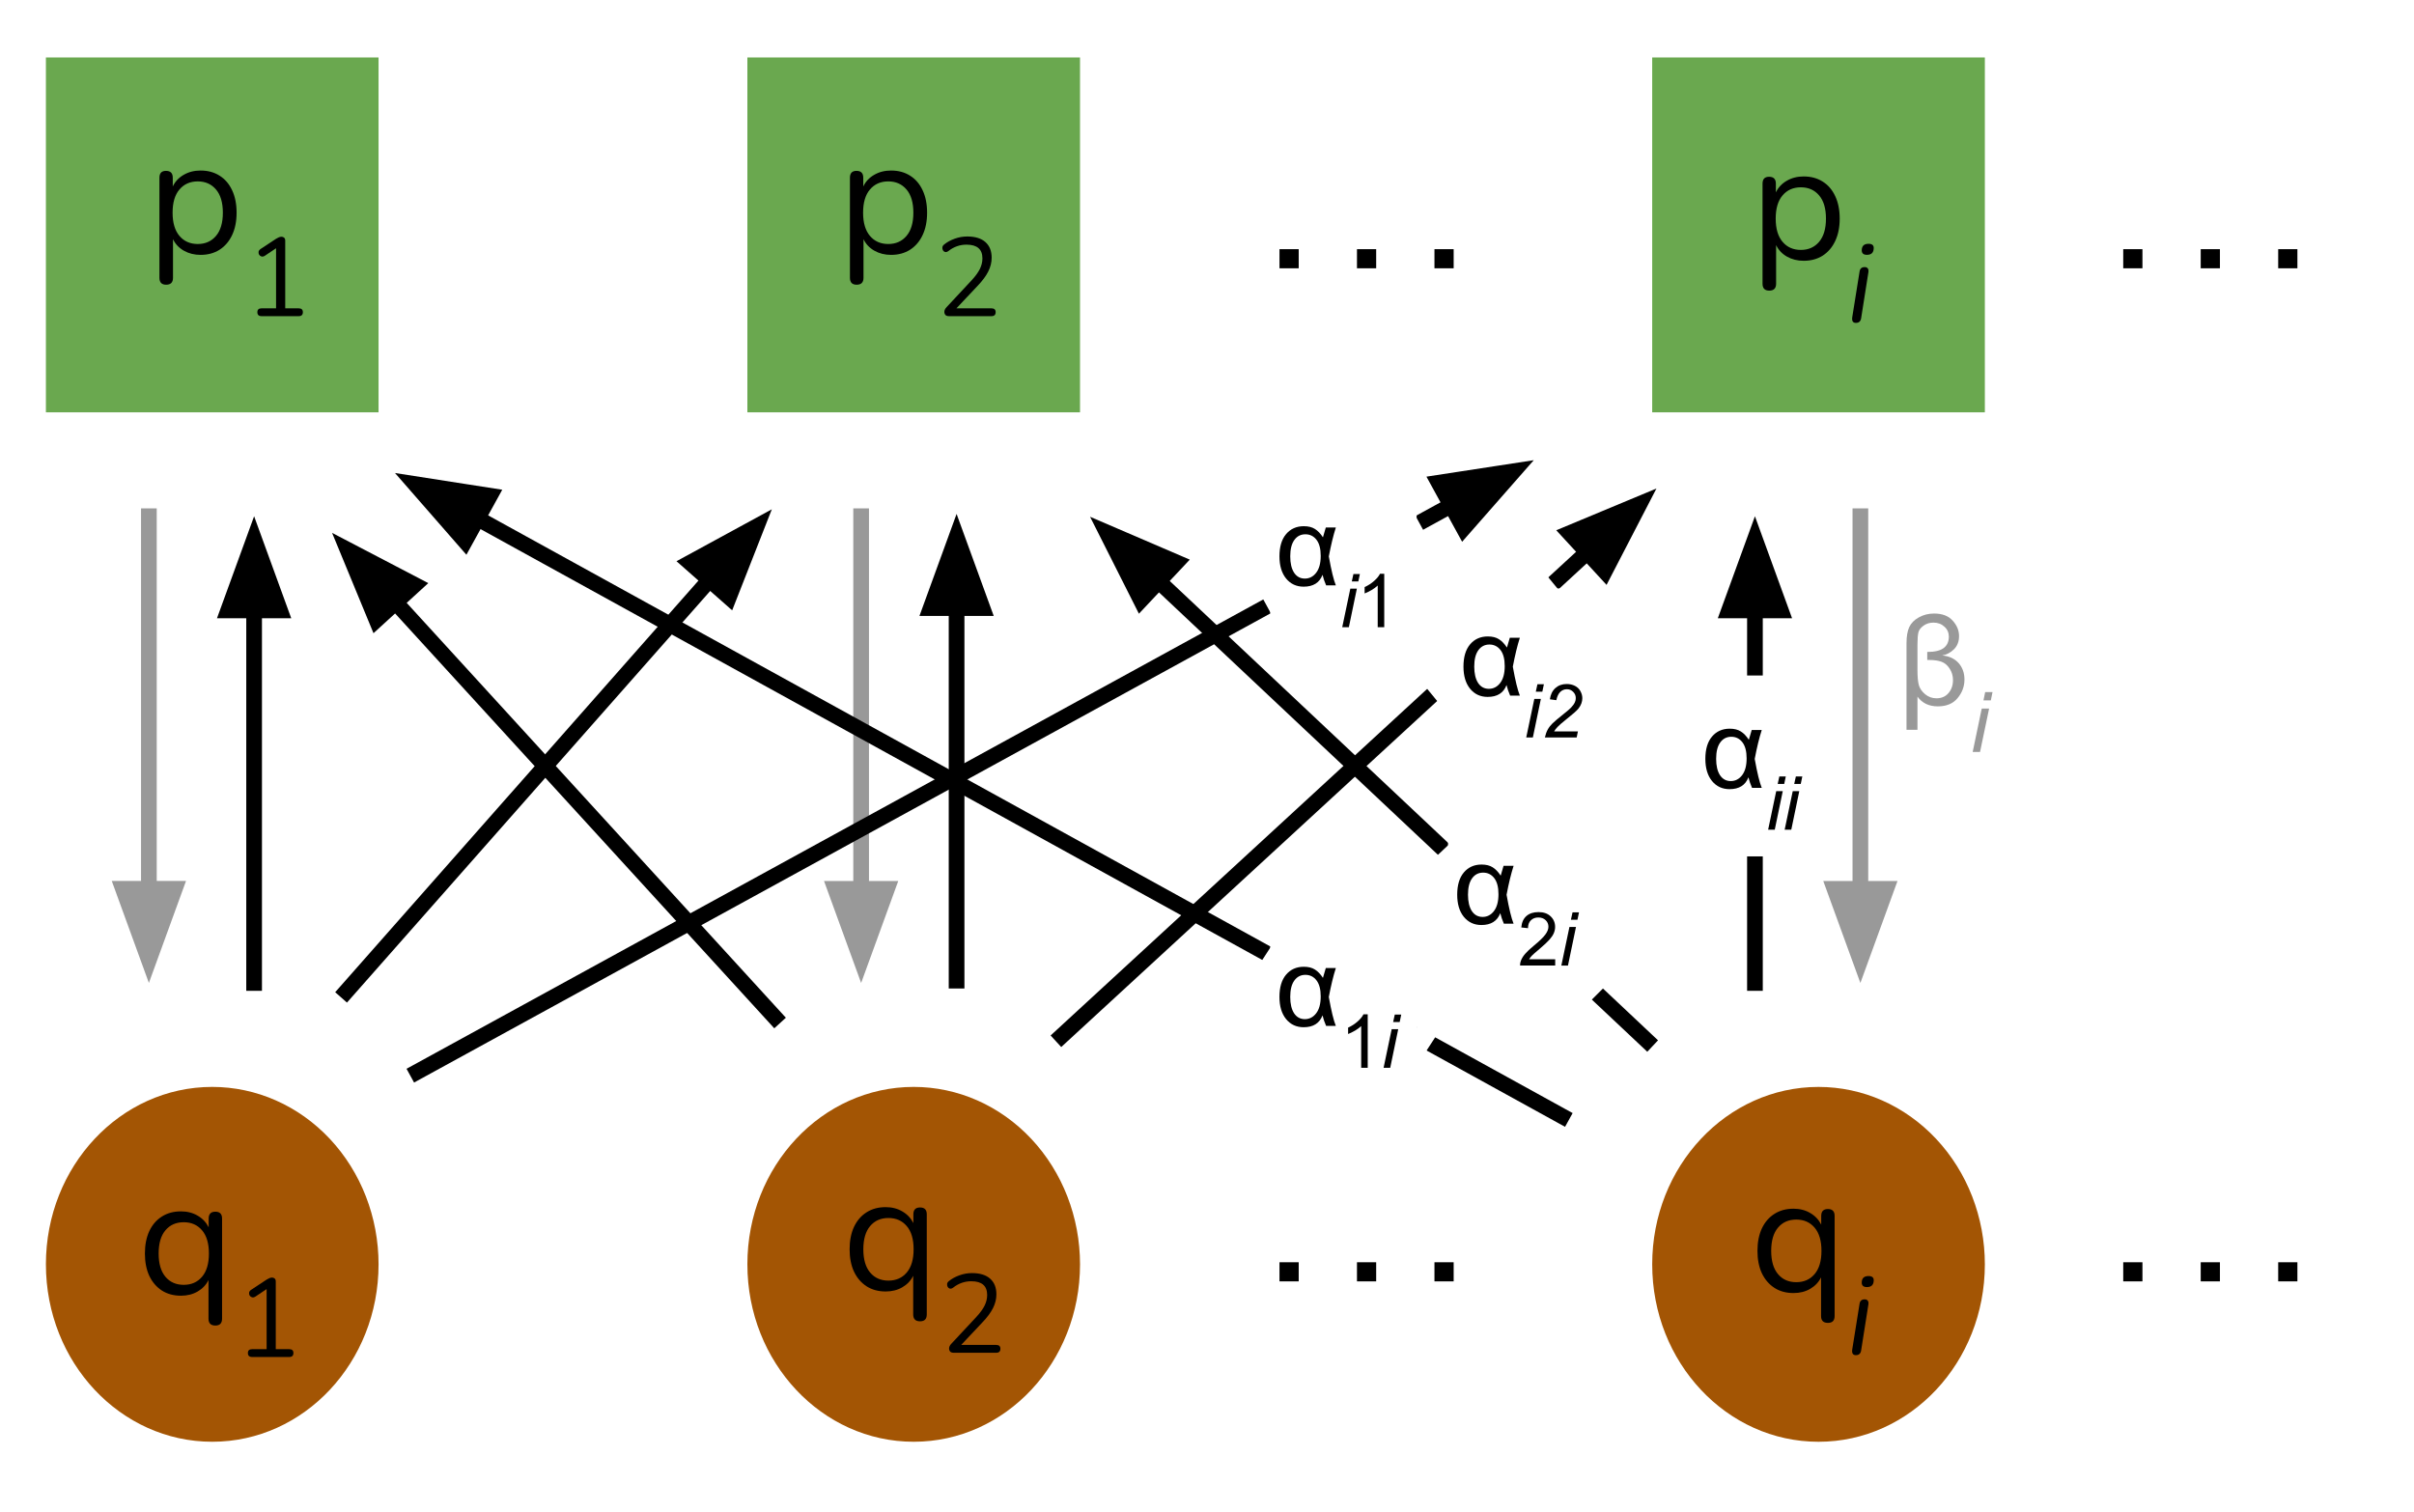 <?xml version="1.0" encoding="UTF-8" standalone="no"?>
<svg
   xmlns:dc="http://purl.org/dc/elements/1.1/"
   xmlns:cc="http://creativecommons.org/ns#"
   xmlns:rdf="http://www.w3.org/1999/02/22-rdf-syntax-ns#"
   xmlns:svg="http://www.w3.org/2000/svg"
   xmlns="http://www.w3.org/2000/svg"
   xmlns:sodipodi="http://sodipodi.sourceforge.net/DTD/sodipodi-0.dtd"
   xmlns:inkscape="http://www.inkscape.org/namespaces/inkscape"
   version="1.1"
   viewBox="0 0 461.476 289.127"
   stroke-miterlimit="10"
   id="svg2"
   inkscape:version="0.91 r13725"
   sodipodi:docname="PSF_Fig1.svg"
   width="461.476"
   height="289.127"
   style="fill:none;stroke:none;stroke-linecap:square;stroke-miterlimit:10">
  <rect x="0" y="0" width="461.476" height="289.127" fill="#333333" stroke="none"/>
  <defs
     id="defs223">
    <clipPath
       clipPathUnits="userSpaceOnUse"
       id="clipPath3557">
      <rect
         style="fill:#0000ff;fill-rule:evenodd;stroke:#000000;stroke-width:1px;stroke-linecap:butt;stroke-linejoin:miter;stroke-opacity:1"
         id="rect3559"
         width="461.476"
         height="289.127"
         x="134.497"
         y="97.047" />
    </clipPath>
  </defs>
  <sodipodi:namedview
     pagecolor="#ffffff"
     bordercolor="#666666"
     borderopacity="1"
     objecttolerance="10"
     gridtolerance="10"
     guidetolerance="10"
     inkscape:pageopacity="0"
     inkscape:pageshadow="2"
     inkscape:window-width="1855"
     inkscape:window-height="1056"
     id="namedview221"
     showgrid="false"
     fit-margin-top="0"
     fit-margin-left="0"
     fit-margin-right="0"
     fit-margin-bottom="0"
     inkscape:zoom="1.2416667"
     inkscape:cx="345.50336"
     inkscape:cy="116.17448"
     inkscape:window-x="65"
     inkscape:window-y="24"
     inkscape:window-maximized="1"
     inkscape:current-layer="svg2" />
  <clipPath
     id="p.0">
    <path
       d="M 0,0 960,0 960,540 0,540 0,0 Z"
       id="path5"
       inkscape:connector-curvature="0"
       style="clip-rule:nonzero" />
  </clipPath>
  <g
     clip-path="url(#clipPath3557)"
     id="g7"
     transform="translate(-134.497,-97.047)">
    <path
       d="m 0,0 960,0 0,540 -960,0 z"
       id="path9"
       inkscape:connector-curvature="0"
       style="fill:#ffffff;fill-rule:evenodd" />
    <path
       d="m 143.273,108.034 63.591,0 0,67.843 -63.591,0 z"
       id="path11"
       inkscape:connector-curvature="0"
       style="fill:#6aa84f;fill-rule:evenodd" />
    <path
       d="m 277.371,108.034 63.591,0 0,67.843 -63.591,0 z"
       id="path13"
       inkscape:connector-curvature="0"
       style="fill:#6aa84f;fill-rule:evenodd" />
    <path
       d="m 450.343,108.034 63.591,0 0,67.843 -63.591,0 z"
       id="path15"
       inkscape:connector-curvature="0"
       style="fill:#6aa84f;fill-rule:evenodd" />
    <path
       d="m 143.273,338.765 0,0 c 0,-18.734 14.235,-33.921 31.795,-33.921 l 0,0 c 8.433,0 16.52,3.574 22.483,9.935 5.963,6.361 9.313,14.989 9.313,23.986 l 0,0 c 0,18.734 -14.235,33.921 -31.795,33.921 l 0,0 c -17.56,0 -31.795,-15.187 -31.795,-33.921 z"
       id="path17"
       inkscape:connector-curvature="0"
       style="fill:#a35504;fill-rule:evenodd" />
    <path
       d="m 450.343,338.768 0,0 c 0,-18.734 14.235,-33.921 31.795,-33.921 l 0,0 c 8.433,0 16.52,3.574 22.483,9.935 5.963,6.361 9.313,14.989 9.313,23.986 l 0,0 c 0,18.734 -14.235,33.921 -31.795,33.921 l 0,0 c -17.56,0 -31.795,-15.187 -31.795,-33.921 z"
       id="path19"
       inkscape:connector-curvature="0"
       style="fill:#a35504;fill-rule:evenodd" />
    <path
       d="m 277.371,338.765 0,0 c 0,-18.734 14.235,-33.921 31.795,-33.921 l 0,0 c 8.433,0 16.52,3.574 22.483,9.935 5.963,6.361 9.313,14.989 9.313,23.986 l 0,0 c 0,18.734 -14.235,33.921 -31.795,33.921 l 0,0 c -17.56,0 -31.795,-15.187 -31.795,-33.921 z"
       id="path21"
       inkscape:connector-curvature="0"
       style="fill:#a35504;fill-rule:evenodd" />
    <path
       d="m 368.187,113.74 76.031,0 0,51.717 -76.031,0 z"
       id="path23"
       inkscape:connector-curvature="0"
       style="fill:#000000;fill-opacity:0;fill-rule:evenodd" />
    <path
       d="m 379.093,148.34 0,-3.656 3.672,0 0,3.656 -3.672,0 z m 14.812,0 0,-3.656 3.672,0 0,3.656 -3.672,0 z m 14.812,0 0,-3.656 3.672,0 0,3.656 -3.672,0 z"
       id="path25"
       inkscape:connector-curvature="0"
       style="fill:#000000;fill-rule:nonzero" />
    <path
       d="m 162.959,284.971 0,-89.228"
       id="path27"
       inkscape:connector-curvature="0"
       style="fill:#000000;fill-opacity:0;fill-rule:evenodd" />
    <path
       d="m 162.959,266.971 0,-71.228"
       id="path29"
       inkscape:connector-curvature="0"
       style="fill-rule:evenodd;stroke:#999999;stroke-width:3;stroke-linecap:butt;stroke-linejoin:round" />
    <path
       d="m 158.004,266.971 4.955,13.614 4.955,-13.614 z"
       id="path31"
       inkscape:connector-curvature="0"
       style="fill:#999999;fill-rule:evenodd;stroke:#999999;stroke-width:3;stroke-linecap:butt" />
    <path
       d="m 299.118,284.973 0,-89.228"
       id="path33"
       inkscape:connector-curvature="0"
       style="fill:#000000;fill-opacity:0;fill-rule:evenodd" />
    <path
       d="m 299.118,266.973 0,-71.228"
       id="path35"
       inkscape:connector-curvature="0"
       style="fill-rule:evenodd;stroke:#999999;stroke-width:3;stroke-linecap:butt;stroke-linejoin:round" />
    <path
       d="m 294.163,266.973 4.955,13.614 4.955,-13.614 z"
       id="path37"
       inkscape:connector-curvature="0"
       style="fill:#999999;fill-rule:evenodd;stroke:#999999;stroke-width:3;stroke-linecap:butt" />
    <path
       d="m 490.139,284.974 0,-89.228"
       id="path39"
       inkscape:connector-curvature="0"
       style="fill:#000000;fill-opacity:0;fill-rule:evenodd" />
    <path
       d="m 490.139,266.974 0,-71.228"
       id="path41"
       inkscape:connector-curvature="0"
       style="fill-rule:evenodd;stroke:#999999;stroke-width:3;stroke-linecap:butt;stroke-linejoin:round" />
    <path
       d="m 485.184,266.974 4.955,13.614 4.955,-13.614 z"
       id="path43"
       inkscape:connector-curvature="0"
       style="fill:#999999;fill-rule:evenodd;stroke:#999999;stroke-width:3;stroke-linecap:butt" />
    <path
       d="m 183.075,284.973 0,-89.228"
       id="path45"
       inkscape:connector-curvature="0"
       style="fill:#000000;fill-opacity:0;fill-rule:evenodd" />
    <path
       d="m 183.075,284.973 0,-71.228"
       id="path47"
       inkscape:connector-curvature="0"
       style="fill-rule:evenodd;stroke:#000000;stroke-width:3;stroke-linecap:butt;stroke-linejoin:round" />
    <path
       d="m 188.03,213.744 -4.955,-13.614 -4.955,13.614 z"
       id="path49"
       inkscape:connector-curvature="0"
       style="fill:#000000;fill-rule:evenodd;stroke:#000000;stroke-width:3;stroke-linecap:butt" />
    <path
       d="m 317.364,284.528 0,-89.228"
       id="path51"
       inkscape:connector-curvature="0"
       style="fill:#000000;fill-opacity:0;fill-rule:evenodd" />
    <path
       d="m 317.364,284.528 0,-71.228"
       id="path53"
       inkscape:connector-curvature="0"
       style="fill-rule:evenodd;stroke:#000000;stroke-width:3;stroke-linecap:butt;stroke-linejoin:round" />
    <path
       d="m 322.319,213.299 -4.955,-13.614 -4.955,13.614 z"
       id="path55"
       inkscape:connector-curvature="0"
       style="fill:#000000;fill-rule:evenodd;stroke:#000000;stroke-width:3;stroke-linecap:butt" />
    <path
       d="m 469.983,284.974 0,-89.228"
       id="path57"
       inkscape:connector-curvature="0"
       style="fill:#000000;fill-opacity:0;fill-rule:evenodd" />
    <path
       d="m 469.983,284.974 0,-71.228"
       id="path59"
       inkscape:connector-curvature="0"
       style="fill-rule:evenodd;stroke:#000000;stroke-width:3;stroke-linecap:butt;stroke-linejoin:round" />
    <path
       d="m 474.938,213.745 -4.955,-13.614 -4.955,13.614 z"
       id="path61"
       inkscape:connector-curvature="0"
       style="fill:#000000;fill-rule:evenodd;stroke:#000000;stroke-width:3;stroke-linecap:butt" />
    <path
       d="m 200.69,286.606 81.354,-92.189"
       id="path63"
       inkscape:connector-curvature="0"
       style="fill:#000000;fill-opacity:0;fill-rule:evenodd" />
    <path
       d="m 200.69,286.606 69.444,-78.693"
       id="path65"
       inkscape:connector-curvature="0"
       style="fill-rule:evenodd;stroke:#000000;stroke-width:3;stroke-linecap:butt;stroke-linejoin:round" />
    <path
       d="m 273.85,211.192 5.293,-13.487 -12.724,6.929 z"
       id="path67"
       inkscape:connector-curvature="0"
       style="fill:#000000;fill-rule:evenodd;stroke:#000000;stroke-width:3;stroke-linecap:butt" />
    <path
       d="M 214.249,301.974 427.698,185.029"
       id="path69"
       inkscape:connector-curvature="0"
       style="fill:#000000;fill-opacity:0;fill-rule:evenodd" />
    <path
       d="M 214.249,301.974 411.912,193.678"
       id="path71"
       inkscape:connector-curvature="0"
       style="fill-rule:evenodd;stroke:#000000;stroke-width:3;stroke-linecap:butt;stroke-linejoin:round" />
    <path
       d="m 414.293,198.023 9.559,-10.887 -14.321,2.196 z"
       id="path73"
       inkscape:connector-curvature="0"
       style="fill:#000000;fill-rule:evenodd;stroke:#000000;stroke-width:3;stroke-linecap:butt" />
    <path
       d="M 449.336,296.003 342.879,195.845"
       id="path75"
       inkscape:connector-curvature="0"
       style="fill:#000000;fill-opacity:0;fill-rule:evenodd" />
    <path
       d="M 449.336,296.003 355.989,208.179"
       id="path77"
       inkscape:connector-curvature="0"
       style="fill-rule:evenodd;stroke:#000000;stroke-width:3;stroke-linecap:butt;stroke-linejoin:round" />
    <path
       d="m 359.385,204.57 -13.311,-5.72 6.52,12.938 z"
       id="path79"
       inkscape:connector-curvature="0"
       style="fill:#000000;fill-rule:evenodd;stroke:#000000;stroke-width:3;stroke-linecap:butt" />
    <path
       d="M 433.094,310.438 210.008,187.478"
       id="path81"
       inkscape:connector-curvature="0"
       style="fill:#000000;fill-opacity:0;fill-rule:evenodd" />
    <path
       d="M 433.094,310.438 225.772,196.166"
       id="path83"
       inkscape:connector-curvature="0"
       style="fill-rule:evenodd;stroke:#000000;stroke-width:3;stroke-linecap:butt;stroke-linejoin:round" />
    <path
       d="m 228.164,191.827 -14.315,-2.232 9.531,10.911 z"
       id="path85"
       inkscape:connector-curvature="0"
       style="fill:#000000;fill-rule:evenodd;stroke:#000000;stroke-width:3;stroke-linecap:butt" />
    <path
       d="M 282.61,291.522 197.98,198.924"
       id="path87"
       inkscape:connector-curvature="0"
       style="fill:#000000;fill-opacity:0;fill-rule:evenodd" />
    <path
       d="M 282.61,291.522 210.123,212.211"
       id="path89"
       inkscape:connector-curvature="0"
       style="fill-rule:evenodd;stroke:#000000;stroke-width:3;stroke-linecap:butt;stroke-linejoin:round" />
    <path
       d="m 213.781,208.868 -12.842,-6.707 5.527,13.392 z"
       id="path91"
       inkscape:connector-curvature="0"
       style="fill:#000000;fill-rule:evenodd;stroke:#000000;stroke-width:3;stroke-linecap:butt" />
    <path
       d="M 337.457,295.1 451.157,190.438"
       id="path93"
       inkscape:connector-curvature="0"
       style="fill:#000000;fill-opacity:0;fill-rule:evenodd" />
    <path
       d="M 337.457,295.1 437.914,202.629"
       id="path95"
       inkscape:connector-curvature="0"
       style="fill-rule:evenodd;stroke:#000000;stroke-width:3;stroke-linecap:butt;stroke-linejoin:round" />
    <path
       d="m 441.27,206.275 6.661,-12.866 -13.373,5.575 z"
       id="path97"
       inkscape:connector-curvature="0"
       style="fill:#000000;fill-rule:evenodd;stroke:#000000;stroke-width:3;stroke-linecap:butt" />
    <path
       d="m 153.538,105.773 53.323,0 0,58.173 -53.323,0 z"
       id="path99"
       inkscape:connector-curvature="0"
       style="fill:#000000;fill-opacity:0;fill-rule:evenodd" />
    <path
       d="m 166.257,151.477 q -1.281,0 -1.281,-1.312 l 0,-19.141 q 0,-1.312 1.25,-1.312 1.297,0 1.297,1.312 l 0,1.672 q 0.672,-1.406 2.078,-2.219 1.422,-0.828 3.234,-0.828 2.094,0 3.641,0.984 1.547,0.969 2.391,2.781 0.859,1.812 0.859,4.297 0,2.469 -0.859,4.281 -0.844,1.797 -2.391,2.797 -1.547,0.984 -3.641,0.984 -1.781,0 -3.188,-0.797 -1.406,-0.797 -2.078,-2.203 l 0,7.391 q 0,1.312 -1.312,1.312 z m 6.047,-7.781 q 2.172,0 3.484,-1.547 1.312,-1.547 1.312,-4.438 0,-2.906 -1.312,-4.438 -1.312,-1.547 -3.484,-1.547 -2.188,0 -3.5,1.547 -1.312,1.531 -1.312,4.438 0,2.891 1.312,4.438 1.312,1.547 3.5,1.547 z"
       id="path101"
       inkscape:connector-curvature="0"
       style="fill:#000000;fill-rule:nonzero" />
    <path
       d="m 184.507,157.493 q -0.812,0 -0.812,-0.766 0,-0.734 0.812,-0.734 l 2.766,0 0,-11.484 -2.172,1.453 q -0.344,0.203 -0.641,0.109 -0.281,-0.094 -0.438,-0.344 -0.141,-0.266 -0.094,-0.562 0.062,-0.297 0.406,-0.531 l 2.938,-1.938 q 0.281,-0.172 0.531,-0.281 0.266,-0.109 0.516,-0.109 0.297,0 0.5,0.188 0.203,0.172 0.203,0.562 l 0,12.938 2.562,0 q 0.812,0 0.812,0.734 0,0.766 -0.812,0.766 l -7.078,0 z"
       id="path103"
       inkscape:connector-curvature="0"
       style="fill:#000000;fill-rule:nonzero" />
    <path
       d="m 285.539,105.773 53.323,0 0,58.173 -53.323,0 z"
       id="path105"
       inkscape:connector-curvature="0"
       style="fill:#000000;fill-opacity:0;fill-rule:evenodd" />
    <path
       d="m 298.258,151.477 q -1.281,0 -1.281,-1.312 l 0,-19.141 q 0,-1.312 1.25,-1.312 1.297,0 1.297,1.312 l 0,1.672 q 0.672,-1.406 2.078,-2.219 1.422,-0.828 3.234,-0.828 2.094,0 3.641,0.984 1.547,0.969 2.391,2.781 0.859,1.812 0.859,4.297 0,2.469 -0.859,4.281 -0.844,1.797 -2.391,2.797 -1.547,0.984 -3.641,0.984 -1.781,0 -3.188,-0.797 -1.406,-0.797 -2.078,-2.203 l 0,7.391 q 0,1.312 -1.312,1.312 z m 6.047,-7.781 q 2.172,0 3.484,-1.547 1.312,-1.547 1.312,-4.438 0,-2.906 -1.312,-4.438 -1.312,-1.547 -3.484,-1.547 -2.188,0 -3.5,1.547 -1.312,1.531 -1.312,4.438 0,2.891 1.312,4.438 1.312,1.547 3.5,1.547 z"
       id="path107"
       inkscape:connector-curvature="0"
       style="fill:#000000;fill-rule:nonzero" />
    <path
       d="m 315.946,157.493 q -0.484,0 -0.703,-0.219 -0.219,-0.234 -0.219,-0.609 0,-0.453 0.453,-0.922 l 4.781,-5.125 q 1.078,-1.172 1.562,-2.156 0.484,-1 0.484,-2.016 0,-2.625 -3.047,-2.625 -1.906,0 -3.453,1.219 -0.344,0.25 -0.625,0.188 -0.281,-0.078 -0.422,-0.328 -0.141,-0.266 -0.109,-0.578 0.047,-0.312 0.359,-0.547 0.828,-0.672 2,-1.094 1.172,-0.422 2.391,-0.422 2.266,0 3.469,1.062 1.203,1.062 1.203,3 0,1.344 -0.656,2.641 -0.641,1.281 -2.031,2.734 l -4.047,4.297 6.688,0 q 0.812,0 0.812,0.734 0,0.766 -0.812,0.766 l -8.078,0 z"
       id="path109"
       inkscape:connector-curvature="0"
       style="fill:#000000;fill-rule:nonzero" />
    <path
       d="m 459.999,106.904 53.323,0 0,58.173 -53.323,0 z"
       id="path111"
       inkscape:connector-curvature="0"
       style="fill:#000000;fill-opacity:0;fill-rule:evenodd" />
    <path
       d="m 472.717,152.608 q -1.281,0 -1.281,-1.312 l 0,-19.141 q 0,-1.312 1.25,-1.312 1.297,0 1.297,1.312 l 0,1.672 q 0.672,-1.406 2.078,-2.219 1.422,-0.828 3.234,-0.828 2.094,0 3.641,0.984 1.547,0.969 2.391,2.781 0.859,1.812 0.859,4.297 0,2.469 -0.859,4.281 -0.844,1.797 -2.391,2.797 -1.547,0.984 -3.641,0.984 -1.781,0 -3.188,-0.797 -1.406,-0.797 -2.078,-2.203 l 0,7.391 q 0,1.312 -1.312,1.312 z m 6.047,-7.781 q 2.172,0 3.484,-1.547 1.312,-1.547 1.312,-4.438 0,-2.906 -1.312,-4.438 -1.312,-1.547 -3.484,-1.547 -2.188,0 -3.5,1.547 -1.312,1.531 -1.312,4.438 0,2.891 1.312,4.438 1.312,1.547 3.5,1.547 z"
       id="path113"
       inkscape:connector-curvature="0"
       style="fill:#000000;fill-rule:nonzero" />
    <path
       d="m 491.389,145.765 q -1.047,0 -0.984,-0.969 0.062,-1.141 1.297,-1.141 1.078,0 0.984,0.953 -0.078,1.156 -1.297,1.156 z m -2.109,13.016 q -0.406,0 -0.594,-0.266 -0.172,-0.281 -0.109,-0.766 l 1.406,-8.781 q 0.125,-0.859 0.984,-0.859 0.406,0 0.594,0.266 0.188,0.266 0.109,0.734 l -1.391,8.812 q -0.156,0.859 -1,0.859 z"
       id="path115"
       inkscape:connector-curvature="0"
       style="fill:#000000;fill-rule:nonzero" />
    <path
       d="m 151.73,304.763 53.323,0 0,58.173 -53.323,0 z"
       id="path117"
       inkscape:connector-curvature="0"
       style="fill:#000000;fill-opacity:0;fill-rule:evenodd" />
    <path
       d="m 175.668,350.467 q -1.312,0 -1.312,-1.312 l 0,-7.391 q -0.672,1.375 -2.062,2.188 -1.391,0.812 -3.203,0.812 -2.094,0 -3.641,-0.984 -1.547,-1 -2.406,-2.797 -0.844,-1.812 -0.844,-4.281 0,-2.484 0.844,-4.297 0.859,-1.812 2.406,-2.781 1.547,-0.984 3.641,-0.984 1.812,0 3.203,0.828 1.391,0.812 2.094,2.219 l 0,-1.672 q 0,-1.312 1.281,-1.312 1.281,0 1.281,1.312 l 0,19.141 q 0,1.312 -1.281,1.312 z m -6.047,-7.781 q 2.188,0 3.5,-1.547 1.312,-1.547 1.312,-4.438 0,-2.906 -1.312,-4.438 -1.312,-1.547 -3.5,-1.547 -2.203,0 -3.5,1.547 -1.297,1.531 -1.297,4.438 0,2.891 1.297,4.438 1.297,1.547 3.5,1.547 z"
       id="path119"
       inkscape:connector-curvature="0"
       style="fill:#000000;fill-rule:nonzero" />
    <path
       d="m 182.699,356.483 q -0.812,0 -0.812,-0.766 0,-0.734 0.812,-0.734 l 2.766,0 0,-11.484 -2.172,1.453 q -0.344,0.203 -0.641,0.109 -0.281,-0.094 -0.438,-0.344 -0.141,-0.266 -0.094,-0.562 0.062,-0.297 0.406,-0.531 l 2.938,-1.938 q 0.281,-0.172 0.531,-0.281 0.266,-0.109 0.516,-0.109 0.297,0 0.5,0.188 0.203,0.172 0.203,0.562 l 0,12.938 2.562,0 q 0.812,0 0.812,0.734 0,0.766 -0.812,0.766 l -7.078,0 z"
       id="path121"
       inkscape:connector-curvature="0"
       style="fill:#000000;fill-rule:nonzero" />
    <path
       d="m 529.481,113.74 76.031,0 0,51.717 -76.031,0 z"
       id="path123"
       inkscape:connector-curvature="0"
       style="fill:#000000;fill-opacity:0;fill-rule:evenodd" />
    <path
       d="m 540.388,148.34 0,-3.656 3.672,0 0,3.656 -3.672,0 z m 14.812,0 0,-3.656 3.672,0 0,3.656 -3.672,0 z m 14.812,0 0,-3.656 3.672,0 0,3.656 -3.672,0 z"
       id="path125"
       inkscape:connector-curvature="0"
       style="fill:#000000;fill-rule:nonzero" />
    <path
       d="m 368.187,307.424 76.031,0 0,51.717 -76.031,0 z"
       id="path127"
       inkscape:connector-curvature="0"
       style="fill:#000000;fill-opacity:0;fill-rule:evenodd" />
    <path
       d="m 379.093,342.024 0,-3.656 3.672,0 0,3.656 -3.672,0 z m 14.812,0 0,-3.656 3.672,0 0,3.656 -3.672,0 z m 14.812,0 0,-3.656 3.672,0 0,3.656 -3.672,0 z"
       id="path129"
       inkscape:connector-curvature="0"
       style="fill:#000000;fill-rule:nonzero" />
    <path
       d="m 529.481,307.424 76.031,0 0,51.717 -76.031,0 z"
       id="path131"
       inkscape:connector-curvature="0"
       style="fill:#000000;fill-opacity:0;fill-rule:evenodd" />
    <path
       d="m 540.388,342.024 0,-3.656 3.672,0 0,3.656 -3.672,0 z m 14.812,0 0,-3.656 3.672,0 0,3.656 -3.672,0 z m 14.812,0 0,-3.656 3.672,0 0,3.656 -3.672,0 z"
       id="path133"
       inkscape:connector-curvature="0"
       style="fill:#000000;fill-rule:nonzero" />
    <path
       d="m 286.446,303.954 53.323,0 0,58.173 -53.323,0 z"
       id="path135"
       inkscape:connector-curvature="0"
       style="fill:#000000;fill-opacity:0;fill-rule:evenodd" />
    <path
       d="m 310.383,349.658 q -1.312,0 -1.312,-1.312 l 0,-7.391 q -0.672,1.375 -2.062,2.188 -1.391,0.812 -3.203,0.812 -2.094,0 -3.641,-0.984 -1.547,-1 -2.406,-2.797 -0.844,-1.812 -0.844,-4.281 0,-2.484 0.844,-4.297 0.859,-1.812 2.406,-2.781 1.547,-0.984 3.641,-0.984 1.812,0 3.203,0.828 1.391,0.812 2.094,2.219 l 0,-1.672 q 0,-1.312 1.281,-1.312 1.281,0 1.281,1.312 l 0,19.141 q 0,1.312 -1.281,1.312 z m -6.047,-7.781 q 2.188,0 3.5,-1.547 1.312,-1.547 1.312,-4.438 0,-2.906 -1.312,-4.438 -1.312,-1.547 -3.5,-1.547 -2.203,0 -3.5,1.547 -1.297,1.531 -1.297,4.438 0,2.891 1.297,4.438 1.297,1.547 3.5,1.547 z"
       id="path137"
       inkscape:connector-curvature="0"
       style="fill:#000000;fill-rule:nonzero" />
    <path
       d="m 316.852,355.674 q -0.484,0 -0.703,-0.219 -0.219,-0.234 -0.219,-0.609 0,-0.453 0.453,-0.922 l 4.781,-5.125 q 1.078,-1.172 1.562,-2.156 0.484,-1 0.484,-2.016 0,-2.625 -3.047,-2.625 -1.906,0 -3.453,1.219 -0.344,0.25 -0.625,0.188 -0.281,-0.078 -0.422,-0.328 -0.141,-0.266 -0.109,-0.578 0.047,-0.312 0.359,-0.547 0.828,-0.672 2,-1.094 1.172,-0.422 2.391,-0.422 2.266,0 3.469,1.062 1.203,1.062 1.203,3 0,1.344 -0.656,2.641 -0.641,1.281 -2.031,2.734 l -4.047,4.297 6.688,0 q 0.812,0 0.812,0.734 0,0.766 -0.812,0.766 l -8.078,0 z"
       id="path139"
       inkscape:connector-curvature="0"
       style="fill:#000000;fill-rule:nonzero" />
    <path
       d="m 459.997,304.254 53.323,0 0,58.173 -53.323,0 z"
       id="path141"
       inkscape:connector-curvature="0"
       style="fill:#000000;fill-opacity:0;fill-rule:evenodd" />
    <path
       d="m 483.935,349.959 q -1.312,0 -1.312,-1.312 l 0,-7.391 q -0.672,1.375 -2.062,2.188 -1.391,0.812 -3.203,0.812 -2.094,0 -3.641,-0.984 -1.547,-1 -2.406,-2.797 -0.844,-1.812 -0.844,-4.281 0,-2.484 0.844,-4.297 0.859,-1.812 2.406,-2.781 1.547,-0.984 3.641,-0.984 1.812,0 3.203,0.828 1.391,0.812 2.094,2.219 l 0,-1.672 q 0,-1.312 1.281,-1.312 1.281,0 1.281,1.312 l 0,19.141 q 0,1.312 -1.281,1.312 z m -6.047,-7.781 q 2.188,0 3.5,-1.547 1.312,-1.547 1.312,-4.438 0,-2.906 -1.312,-4.438 -1.312,-1.547 -3.5,-1.547 -2.203,0 -3.5,1.547 -1.297,1.531 -1.297,4.438 0,2.891 1.297,4.438 1.297,1.547 3.5,1.547 z"
       id="path143"
       inkscape:connector-curvature="0"
       style="fill:#000000;fill-rule:nonzero" />
    <path
       d="m 491.387,343.115 q -1.047,0 -0.984,-0.969 0.062,-1.141 1.297,-1.141 1.078,0 0.984,0.953 -0.078,1.156 -1.297,1.156 z m -2.109,13.016 q -0.406,0 -0.594,-0.266 -0.172,-0.281 -0.109,-0.766 l 1.406,-8.781 q 0.125,-0.859 0.984,-0.859 0.406,0 0.594,0.266 0.188,0.266 0.109,0.734 l -1.391,8.812 q -0.156,0.859 -1,0.859 z"
       id="path145"
       inkscape:connector-curvature="0"
       style="fill:#000000;fill-rule:nonzero" />
    <path
       d="m 488.318,199.772 47.905,0 0,48.472 -47.905,0 z"
       id="path147"
       inkscape:connector-curvature="0"
       style="fill:#000000;fill-opacity:0;fill-rule:evenodd" />
    <path
       d="m 501.052,230.234 0,6.344 -2.094,0 0,-16.562 q 0,-1.969 0.531,-3.094 0.531,-1.125 1.828,-1.844 1.312,-0.734 2.906,-0.734 2.359,0 3.562,1.359 1.219,1.344 1.219,2.953 0,1.562 -0.984,2.531 -0.969,0.953 -2.234,1.172 2.031,0.203 3.141,1.469 1.109,1.266 1.109,3.125 0,1.984 -1.312,3.562 -1.297,1.578 -3.781,1.578 -2.531,0 -3.891,-1.859 z m 1.875,-8.547 q 2.156,0 3.141,-0.75 0.984,-0.75 0.984,-2.172 0,-1.141 -0.844,-1.906 -0.844,-0.781 -2.094,-0.781 -1.094,0 -1.891,0.578 -0.797,0.562 -0.984,1.266 -0.188,0.703 -0.188,2.469 l 0,4.719 q 0,2.016 0.281,2.969 0.281,0.938 1.203,1.703 0.938,0.766 2.141,0.766 1.469,0 2.312,-1 0.859,-1 0.859,-2.484 0,-1.219 -0.641,-2.188 -0.625,-0.969 -1.547,-1.312 -0.906,-0.344 -2.438,-0.344 l -0.297,0 0,-1.531 z"
       id="path149"
       inkscape:connector-curvature="0"
       style="fill:#999999;fill-rule:nonzero" />
    <path
       d="m 513.669,230.952 0.328,-1.594 1.406,0 -0.328,1.594 -1.406,0 z m -2.062,9.859 1.734,-8.297 1.406,0 -1.734,8.297 -1.406,0 z"
       id="path151"
       inkscape:connector-curvature="0"
       style="fill:#999999;fill-rule:nonzero" />
    <path
       d="m 377.334,187.479 27.969,0 0,29.732 -27.969,0 z"
       id="path153"
       inkscape:connector-curvature="0"
       style="fill:#ffffff;fill-rule:evenodd" />
    <path
       d="m 387.944,197.896 1.922,0 q -0.734,2.297 -1.344,5.531 0.719,4.016 1.344,5.531 l -1.859,0 q -0.453,-1.047 -0.688,-2.016 -0.859,2.266 -3.609,2.266 -2.078,0 -3.359,-1.562 -1.266,-1.562 -1.266,-4.234 0,-2.75 1.266,-4.25 1.281,-1.516 3.391,-1.516 1.297,0 2.125,0.531 0.828,0.516 1.531,1.594 0.078,-0.359 0.547,-1.875 z m -3.891,1.297 q -1.344,0 -2.125,1.094 -0.781,1.078 -0.781,3.125 0,1.984 0.734,3.125 0.75,1.125 2.062,1.125 1.297,0 2.156,-1.109 0.875,-1.125 0.875,-3.234 0,-2.031 -0.812,-3.078 -0.812,-1.047 -2.109,-1.047 z"
       id="path155"
       inkscape:connector-curvature="0"
       style="fill:#000000;fill-rule:nonzero" />
    <path
       d="m 392.915,208.209 0.312,-1.422 1.234,0 -0.297,1.422 -1.25,0 z m -1.828,8.75 1.547,-7.375 1.25,0 -1.531,7.375 -1.266,0 z"
       id="path157"
       inkscape:connector-curvature="0"
       style="fill:#000000;fill-rule:nonzero" />
    <path
       d="m 399.12,216.959 -1.25,0 0,-7.969 q -0.453,0.438 -1.188,0.875 -0.734,0.422 -1.312,0.641 l 0,-1.219 q 1.047,-0.484 1.828,-1.188 0.797,-0.703 1.109,-1.359 l 0.812,0 0,10.219 z"
       id="path159"
       inkscape:connector-curvature="0"
       style="fill:#000000;fill-rule:nonzero" />
    <path
       d="m 411.314,253.164 31.717,0 0,32.63 -31.717,0 z"
       id="path161"
       inkscape:connector-curvature="0"
       style="fill:#ffffff;fill-rule:evenodd" />
    <path
       d="m 421.924,262.581 1.922,0 q -0.734,2.297 -1.344,5.531 0.719,4.016 1.344,5.531 l -1.859,0 q -0.453,-1.047 -0.688,-2.016 -0.859,2.266 -3.609,2.266 -2.078,0 -3.359,-1.562 -1.266,-1.562 -1.266,-4.234 0,-2.75 1.266,-4.25 1.281,-1.516 3.391,-1.516 1.297,0 2.125,0.531 0.828,0.516 1.531,1.594 0.078,-0.359 0.547,-1.875 z m -3.891,1.297 q -1.344,0 -2.125,1.094 -0.781,1.078 -0.781,3.125 0,1.984 0.734,3.125 0.75,1.125 2.062,1.125 1.297,0 2.156,-1.109 0.875,-1.125 0.875,-3.234 0,-2.031 -0.812,-3.078 -0.812,-1.047 -2.109,-1.047 z"
       id="path163"
       inkscape:connector-curvature="0"
       style="fill:#000000;fill-rule:nonzero" />
    <path
       d="m 431.801,280.44 0,1.203 -6.719,0 q -0.016,-0.453 0.141,-0.875 0.25,-0.688 0.812,-1.344 0.578,-0.672 1.641,-1.547 1.656,-1.359 2.234,-2.156 0.594,-0.797 0.594,-1.5 0,-0.75 -0.531,-1.25 -0.531,-0.516 -1.391,-0.516 -0.891,0 -1.438,0.547 -0.547,0.531 -0.547,1.5 l -1.281,-0.141 q 0.125,-1.438 0.984,-2.188 0.859,-0.75 2.312,-0.75 1.469,0 2.312,0.812 0.859,0.812 0.859,2.016 0,0.609 -0.25,1.203 -0.25,0.578 -0.828,1.234 -0.578,0.656 -1.922,1.797 -1.125,0.938 -1.453,1.281 -0.312,0.328 -0.516,0.672 l 4.984,0 z"
       id="path165"
       inkscape:connector-curvature="0"
       style="fill:#000000;fill-rule:nonzero" />
    <path
       d="m 434.802,272.894 0.312,-1.422 1.234,0 -0.297,1.422 -1.25,0 z m -1.828,8.75 1.547,-7.375 1.25,0 -1.531,7.375 -1.266,0 z"
       id="path167"
       inkscape:connector-curvature="0"
       style="fill:#000000;fill-rule:nonzero" />
    <path
       d="m 377.334,272.706 27.969,0 0,25.858 -27.969,0 z"
       id="path169"
       inkscape:connector-curvature="0"
       style="fill:#ffffff;fill-rule:evenodd" />
    <path
       d="m 387.943,282.123 1.922,0 q -0.734,2.297 -1.344,5.531 0.719,4.016 1.344,5.531 l -1.859,0 q -0.453,-1.047 -0.688,-2.016 -0.859,2.266 -3.609,2.266 -2.078,0 -3.359,-1.562 -1.266,-1.562 -1.266,-4.234 0,-2.75 1.266,-4.25 1.281,-1.516 3.391,-1.516 1.297,0 2.125,0.531 0.828,0.516 1.531,1.594 0.078,-0.359 0.547,-1.875 z m -3.891,1.297 q -1.344,0 -2.125,1.094 -0.781,1.078 -0.781,3.125 0,1.984 0.734,3.125 0.75,1.125 2.062,1.125 1.297,0 2.156,-1.109 0.875,-1.125 0.875,-3.234 0,-2.031 -0.812,-3.078 -0.812,-1.047 -2.109,-1.047 z"
       id="path171"
       inkscape:connector-curvature="0"
       style="fill:#000000;fill-rule:nonzero" />
    <path
       d="m 395.961,301.186 -1.25,0 0,-7.969 q -0.453,0.438 -1.188,0.875 -0.734,0.422 -1.312,0.641 l 0,-1.219 q 1.047,-0.484 1.828,-1.188 0.797,-0.703 1.109,-1.359 l 0.812,0 0,10.219 z"
       id="path173"
       inkscape:connector-curvature="0"
       style="fill:#000000;fill-rule:nonzero" />
    <path
       d="m 400.822,292.436 0.312,-1.422 1.234,0 -0.297,1.422 -1.25,0 z m -1.828,8.75 1.547,-7.375 1.25,0 -1.531,7.375 -1.266,0 z"
       id="path175"
       inkscape:connector-curvature="0"
       style="fill:#000000;fill-rule:nonzero" />
    <path
       d="m 455.753,226.19 27.969,0 0,34.583 -27.969,0 z"
       id="path177"
       inkscape:connector-curvature="0"
       style="fill:#ffffff;fill-rule:evenodd" />
    <path
       d="m 469.362,236.608 1.922,0 q -0.734,2.297 -1.344,5.531 0.719,4.016 1.344,5.531 l -1.859,0 q -0.453,-1.047 -0.688,-2.016 -0.859,2.266 -3.609,2.266 -2.078,0 -3.359,-1.562 -1.266,-1.562 -1.266,-4.234 0,-2.75 1.266,-4.25 1.281,-1.516 3.391,-1.516 1.297,0 2.125,0.531 0.828,0.516 1.531,1.594 0.078,-0.359 0.547,-1.875 z m -3.891,1.297 q -1.344,0 -2.125,1.094 -0.781,1.078 -0.781,3.125 0,1.984 0.734,3.125 0.75,1.125 2.062,1.125 1.297,0 2.156,-1.109 0.875,-1.125 0.875,-3.234 0,-2.031 -0.812,-3.078 -0.812,-1.047 -2.109,-1.047 z"
       id="path179"
       inkscape:connector-curvature="0"
       style="fill:#000000;fill-rule:nonzero" />
    <path
       d="m 474.333,246.92 0.312,-1.422 1.234,0 -0.297,1.422 -1.25,0 z m -1.828,8.75 1.547,-7.375 1.25,0 -1.531,7.375 -1.266,0 z m 4.987,-8.75 0.312,-1.422 1.234,0 -0.297,1.422 -1.25,0 z m -1.828,8.75 1.547,-7.375 1.25,0 -1.531,7.375 -1.266,0 z"
       id="path181"
       inkscape:connector-curvature="0"
       style="fill:#000000;fill-rule:nonzero" />
    <path
       d="m 409.51,209.555 31.717,0 0,30.709 -31.717,0 z"
       id="path183"
       inkscape:connector-curvature="0"
       style="fill:#ffffff;fill-rule:evenodd" />
    <path
       d="m 423.12,218.972 1.922,0 q -0.734,2.297 -1.344,5.531 0.719,4.016 1.344,5.531 l -1.859,0 q -0.453,-1.047 -0.688,-2.016 -0.859,2.266 -3.609,2.266 -2.078,0 -3.359,-1.562 -1.266,-1.562 -1.266,-4.234 0,-2.75 1.266,-4.25 1.281,-1.516 3.391,-1.516 1.297,0 2.125,0.531 0.828,0.516 1.531,1.594 0.078,-0.359 0.547,-1.875 z m -3.891,1.297 q -1.344,0 -2.125,1.094 -0.781,1.078 -0.781,3.125 0,1.984 0.734,3.125 0.75,1.125 2.062,1.125 1.297,0 2.156,-1.109 0.875,-1.125 0.875,-3.234 0,-2.031 -0.812,-3.078 -0.812,-1.047 -2.109,-1.047 z"
       id="path185"
       inkscape:connector-curvature="0"
       style="fill:#000000;fill-rule:nonzero" />
    <path
       d="m 428.091,229.285 0.312,-1.422 1.234,0 -0.297,1.422 -1.25,0 z m -1.828,8.75 1.547,-7.375 1.25,0 -1.531,7.375 -1.266,0 z m 3.565,0 q 0.203,-0.906 0.547,-1.516 0.344,-0.625 0.906,-1.172 0.578,-0.562 2.203,-1.859 0.984,-0.781 1.344,-1.156 0.516,-0.531 0.75,-1.062 0.156,-0.344 0.156,-0.766 0,-0.703 -0.5,-1.188 -0.484,-0.5 -1.203,-0.5 -0.719,0 -1.25,0.5 -0.531,0.5 -0.766,1.594 l -1.234,-0.172 q 0.188,-1.359 1.047,-2.141 0.875,-0.781 2.172,-0.781 0.875,0 1.578,0.359 0.703,0.359 1.047,1.016 0.359,0.656 0.359,1.344 0,1.016 -0.719,1.953 -0.438,0.578 -2.609,2.297 -0.922,0.734 -1.391,1.219 -0.453,0.469 -0.672,0.875 l 4.547,0 -0.234,1.156 -6.078,0 z"
       id="path187"
       inkscape:connector-curvature="0"
       style="fill:#000000;fill-rule:nonzero" />
    <path
       d="m 403.316,195.549 2.236,4.095"
       id="path189"
       inkscape:connector-curvature="0"
       style="fill:#000000;fill-opacity:0;fill-rule:evenodd" />
    <path
       d="m 403.316,195.549 2.236,4.095"
       id="path191"
       inkscape:connector-curvature="0"
       style="fill-rule:evenodd;stroke:#ffffff;stroke-width:3;stroke-linecap:butt;stroke-linejoin:round" />
    <path
       d="m 376.834,210.054 2.236,4.095"
       id="path193"
       inkscape:connector-curvature="0"
       style="fill:#000000;fill-opacity:0;fill-rule:evenodd" />
    <path
       d="m 376.834,210.054 2.236,4.095"
       id="path195"
       inkscape:connector-curvature="0"
       style="fill-rule:evenodd;stroke:#ffffff;stroke-width:3;stroke-linecap:butt;stroke-linejoin:round" />
    <path
       d="m 427.698,207.184 3.496,4.252"
       id="path197"
       inkscape:connector-curvature="0"
       style="fill:#000000;fill-opacity:0;fill-rule:evenodd" />
    <path
       d="m 427.698,207.184 3.496,4.252"
       id="path199"
       inkscape:connector-curvature="0"
       style="fill-rule:evenodd;stroke:#ffffff;stroke-width:4;stroke-linecap:butt;stroke-linejoin:round" />
    <path
       d="m 407.819,226.192 3.496,4.252"
       id="path201"
       inkscape:connector-curvature="0"
       style="fill:#000000;fill-opacity:0;fill-rule:evenodd" />
    <path
       d="m 407.819,226.192 3.496,4.252"
       id="path203"
       inkscape:connector-curvature="0"
       style="fill-rule:evenodd;stroke:#ffffff;stroke-width:4;stroke-linecap:butt;stroke-linejoin:round" />
    <path
       d="m 414.047,258.833 -5.228,4.913"
       id="path205"
       inkscape:connector-curvature="0"
       style="fill:#000000;fill-opacity:0;fill-rule:evenodd" />
    <path
       d="m 414.047,258.833 -5.228,4.913"
       id="path207"
       inkscape:connector-curvature="0"
       style="fill-rule:evenodd;stroke:#ffffff;stroke-width:4;stroke-linecap:butt;stroke-linejoin:round" />
    <path
       d="m 441.798,282.333 -5.512,5.512"
       id="path209"
       inkscape:connector-curvature="0"
       style="fill:#000000;fill-opacity:0;fill-rule:evenodd" />
    <path
       d="m 441.798,282.333 -5.512,5.512"
       id="path211"
       inkscape:connector-curvature="0"
       style="fill-rule:evenodd;stroke:#ffffff;stroke-width:4;stroke-linecap:butt;stroke-linejoin:round" />
    <path
       d="m 410.221,289.59 -5.669,8.724"
       id="path213"
       inkscape:connector-curvature="0"
       style="fill:#000000;fill-opacity:0;fill-rule:evenodd" />
    <path
       d="m 410.221,289.59 -5.669,8.724"
       id="path215"
       inkscape:connector-curvature="0"
       style="fill-rule:evenodd;stroke:#ffffff;stroke-width:4;stroke-linecap:butt;stroke-linejoin:round" />
    <path
       d="m 381.288,275.803 -5.669,8.724"
       id="path217"
       inkscape:connector-curvature="0"
       style="fill:#000000;fill-opacity:0;fill-rule:evenodd" />
    <path
       d="m 381.288,275.803 -5.669,8.724"
       id="path219"
       inkscape:connector-curvature="0"
       style="fill-rule:evenodd;stroke:#ffffff;stroke-width:4;stroke-linecap:butt;stroke-linejoin:round" />
  </g>
</svg>
